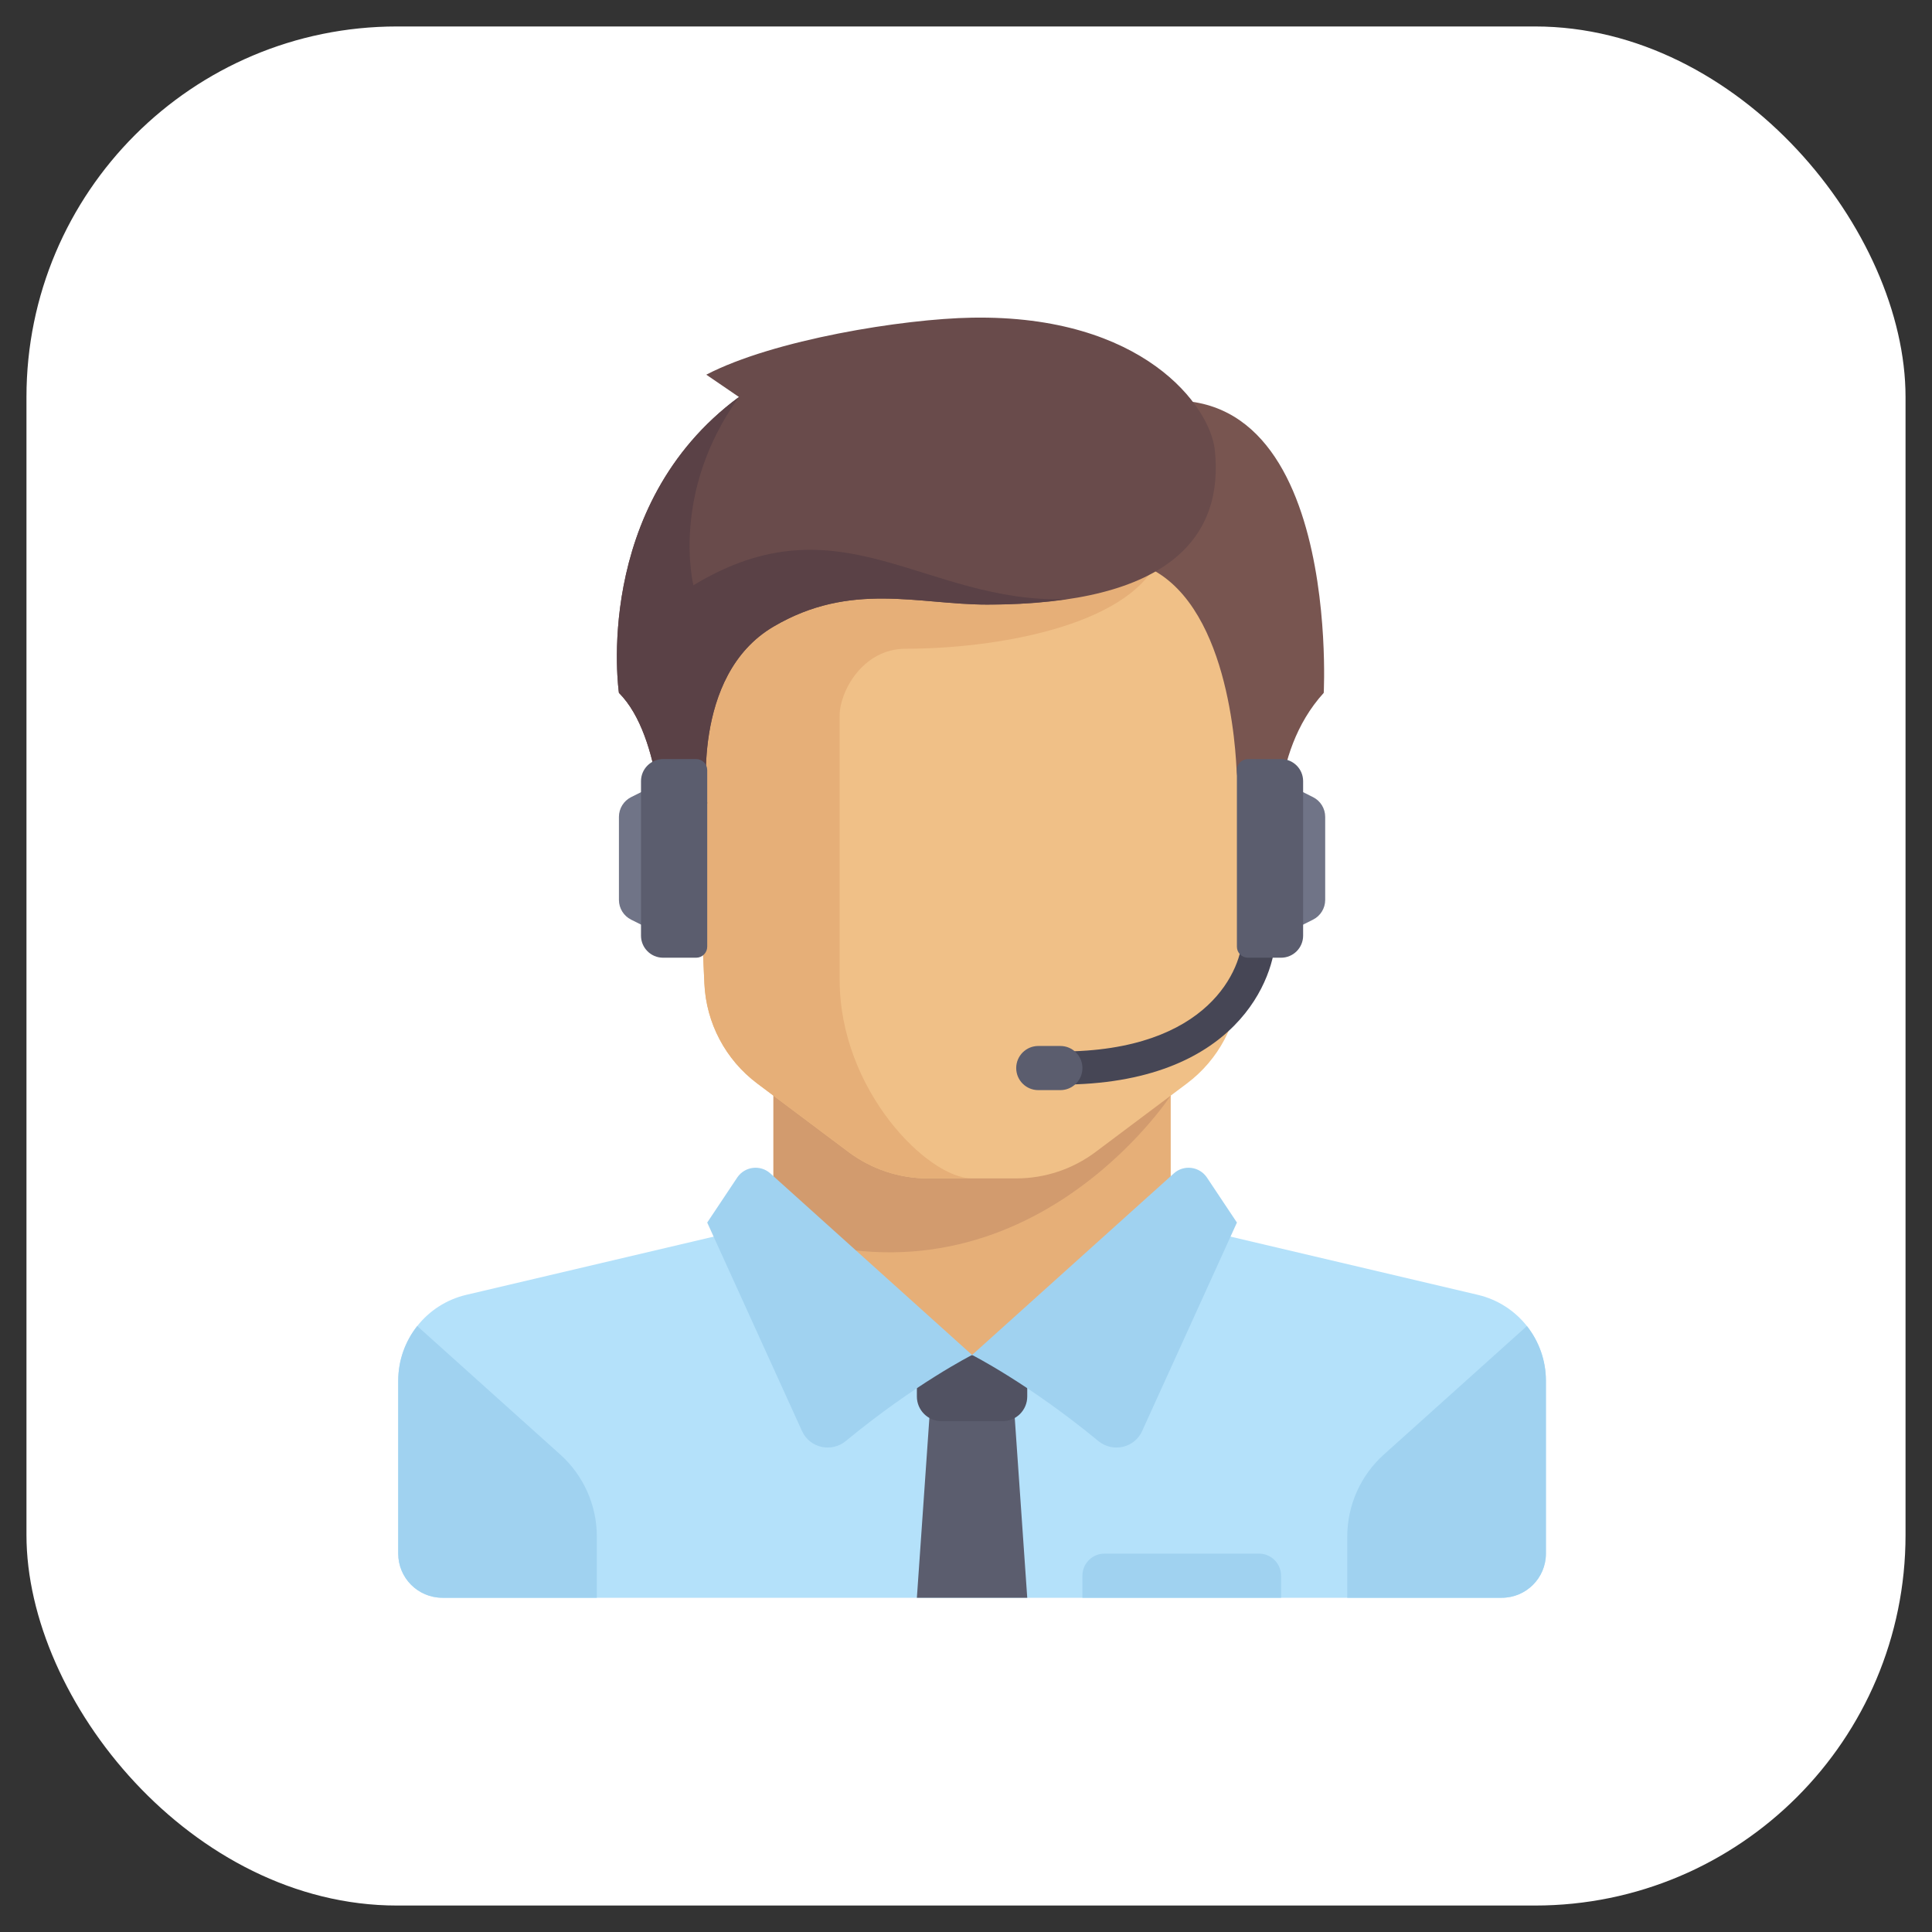 <?xml version="1.0" encoding="UTF-8"?>
<!-- Uploaded to: SVG Repo, www.svgrepo.com, Generator: SVG Repo Mixer Tools -->
<svg width="800px" height="800px" viewBox="0 0 73 73" version="1.1" xmlns="http://www.w3.org/2000/svg" xmlns:xlink="http://www.w3.org/1999/xlink">
    
    <rect x="0" y="0" width="73" height="73" fill="#333333" stroke="none"/>
    
    <title>progressive-webapps/apis/service-workers</title>
    <desc>Created with Sketch.</desc>
    <defs>

</defs>
    <g id="progressive-webapps/apis/service-workers" stroke="none" stroke-width="1" fill="none" fill-rule="evenodd">
        <g id="container" transform="translate(2, 2)" fill-rule="nonzero">
            <rect id="mask" stroke="none" fill="#FFFFFF" x="-1" y="-1" width="71" height="71" rx="14">

</rect>
            <g id="customer-service" transform="translate(13, 10)">
                <path d="M10.054,23.353 L8.847,22.749 C8.565,22.608 8.386,22.319 8.386,22.003 L8.386,18.865 C8.386,18.549 8.565,18.26 8.847,18.119 L10.054,17.515 L10.054,23.353 Z" id="Shape" fill="#707487">

</path>
                <polygon id="Shape" fill="#E6AF78" points="29.235 34.194 29.235 28.356 14.224 28.356 14.224 34.194 21.729 40.865">

</polygon>
                <path d="M40.84,36.925 L30.521,34.496 C30.365,34.46 30.221,34.398 30.087,34.322 L21.729,39.198 L13.697,34.086 C13.489,34.282 13.231,34.427 12.938,34.497 L2.619,36.925 C1.112,37.279 0.047,38.624 0.047,40.172 L0.047,46.703 C0.047,47.624 0.793,48.371 1.715,48.371 L41.743,48.371 C42.665,48.371 43.411,47.624 43.411,46.703 L43.411,40.172 C43.412,38.624 42.347,37.279 40.84,36.925 Z" id="Shape" fill="#B4E1FA">

</path>
                <path d="M14.224,28.356 L14.224,34.515 C23.679,37.922 29.235,29.396 29.235,29.396 L29.235,28.356 L14.224,28.356 L14.224,28.356 Z" id="Shape" fill="#D29B6E">

</path>
                <path d="M10.888,9.176 L11.615,25.164 C11.683,26.657 12.415,28.042 13.611,28.939 L17.059,31.525 C17.925,32.175 18.979,32.526 20.061,32.526 L23.397,32.526 C24.48,32.526 25.533,32.175 26.399,31.525 L29.847,28.939 C31.043,28.042 31.776,26.657 31.844,25.164 L32.57,9.176 C32.57,9.176 10.888,9.176 10.888,9.176 Z" id="Shape" fill="#F0C087">

</path>
                <path d="M19.227,12.512 C22.563,12.512 27.567,11.678 28.754,9.176 L10.888,9.176 L11.615,25.164 C11.683,26.657 12.415,28.042 13.611,28.939 L17.059,31.525 C17.925,32.175 18.979,32.526 20.061,32.526 L21.729,32.526 C20.061,32.526 16.726,29.19 16.726,25.021 C16.726,22.981 16.726,17.515 16.726,15.013 C16.726,14.18 17.56,12.512 19.227,12.512 Z" id="Shape" fill="#E6AF78">

</path>
                <g id="Group" transform="translate(0, 38.073)" fill="#A0D2F0">
                    <path d="M6.169,4.886 L0.765,0.031 C0.313,0.605 0.047,1.326 0.047,2.099 L0.047,8.63 C0.047,9.551 0.794,10.298 1.715,10.298 L7.552,10.298 L7.552,7.988 C7.552,6.804 7.049,5.676 6.169,4.886 Z" id="Shape">

</path>
                    <path d="M37.289,4.886 L42.693,0.031 C43.146,0.605 43.412,1.326 43.412,2.099 L43.412,8.63 C43.412,9.551 42.665,10.298 41.744,10.298 L35.906,10.298 L35.906,7.988 C35.906,6.804 36.409,5.676 37.289,4.886 Z" id="Shape">

</path>
                </g>
                <polygon id="Shape" fill="#5B5D6E" points="23.814 48.371 19.644 48.371 20.166 40.865 23.293 40.865">

</polygon>
                <path d="M23.814,39.197 L19.644,39.197 L19.644,40.767 C19.644,41.282 20.062,41.699 20.577,41.699 L22.882,41.699 C23.397,41.699 23.814,41.282 23.814,40.767 L23.814,39.197 L23.814,39.197 Z" id="Shape" fill="#515262">

</path>
                <g id="Group" transform="translate(11.715, 32.121)" fill="#A0D2F0">
                    <path d="M2.392,0.216 L10.015,7.076 C10.015,7.076 7.88,8.154 5.245,10.326 C4.702,10.774 3.88,10.593 3.589,9.951 L0.007,2.073 L1.14,0.373 C1.422,-0.05 2.014,-0.124 2.392,0.216 Z" id="Shape">

</path>
                    <path d="M17.637,0.216 L10.014,7.076 C10.014,7.076 12.149,8.154 14.783,10.326 C15.327,10.774 16.149,10.593 16.44,9.951 L20.022,2.073 L18.889,0.373 C18.607,-0.05 18.015,-0.124 17.637,0.216 Z" id="Shape">

</path>
                </g>
                <path d="M26.785,3.651 L27.567,9.176 C31.135,9.89 31.65,15.49 31.724,17.09 C31.737,17.38 31.83,17.661 31.987,17.905 L33.349,20.017 C33.349,20.017 32.883,16.525 35.017,14.18 C35.017,14.18 35.75,0.315 26.785,3.651 Z" id="Shape" fill="#785550">

</path>
                <path d="M11.687,2.157 L12.921,3 C7.344,7.117 8.386,14.18 8.386,14.18 C10.054,15.847 10.054,20.017 10.054,20.017 L11.722,18.349 C11.722,18.349 11.078,13.531 14.224,11.678 C17.142,9.958 19.696,10.844 22.302,10.844 C29.287,10.844 31.241,8.212 30.902,5.006 C30.727,3.348 28.191,-0.107 21.729,0.003 C19.121,0.047 14.224,0.837 11.687,2.157 Z" id="Shape" fill="#694B4B">

</path>
                <path d="M11.201,10.114 C11.201,10.114 10.315,6.622 12.921,3 C7.344,7.117 8.386,14.18 8.386,14.18 C10.054,15.847 10.054,20.017 10.054,20.017 L11.722,18.349 C11.722,18.349 11.078,13.531 14.224,11.678 C17.142,9.958 19.696,10.844 22.302,10.844 C23.438,10.844 24.428,10.768 25.31,10.638 C19.931,10.818 16.76,6.744 11.201,10.114 Z" id="Shape" fill="#5A4146">

</path>
                <path d="M11.305,24.187 L10.054,24.187 C9.594,24.187 9.22,23.813 9.22,23.353 L9.22,17.515 C9.22,17.055 9.594,16.681 10.054,16.681 L11.305,16.681 C11.535,16.681 11.722,16.868 11.722,17.098 L11.722,23.77 C11.722,24 11.535,24.187 11.305,24.187 Z" id="Shape" fill="#5B5D6E">

</path>
                <path d="M25.065,28.982 L25.065,27.731 C30.709,27.731 31.945,24.57 31.945,23.353 L33.196,23.353 C33.196,24.918 31.735,28.982 25.065,28.982 Z" id="Shape" fill="#464655">

</path>
                <path d="M25.065,29.19 L24.231,29.19 C23.771,29.19 23.397,28.817 23.397,28.356 C23.397,27.896 23.771,27.522 24.231,27.522 L25.065,27.522 C25.526,27.522 25.899,27.896 25.899,28.356 C25.899,28.817 25.525,29.19 25.065,29.19 Z" id="Shape" fill="#5B5D6E">

</path>
                <path d="M33.404,23.353 L34.611,22.749 C34.894,22.608 35.072,22.319 35.072,22.003 L35.072,18.865 C35.072,18.549 34.894,18.26 34.611,18.119 L33.404,17.515 L33.404,23.353 Z" id="Shape" fill="#707487">

</path>
                <path d="M32.153,24.187 L33.404,24.187 C33.865,24.187 34.238,23.813 34.238,23.353 L34.238,17.515 C34.238,17.055 33.865,16.681 33.404,16.681 L32.153,16.681 C31.923,16.681 31.736,16.868 31.736,17.098 L31.736,23.77 C31.736,24 31.923,24.187 32.153,24.187 Z" id="Shape" fill="#5B5D6E">

</path>
                <path d="M32.57,46.703 L26.733,46.703 C26.272,46.703 25.899,47.076 25.899,47.537 L25.899,48.371 L33.404,48.371 L33.404,47.537 C33.404,47.076 33.031,46.703 32.57,46.703 Z" id="Shape" fill="#A0D2F0">

</path>
            </g>
        </g>
    </g>
</svg>